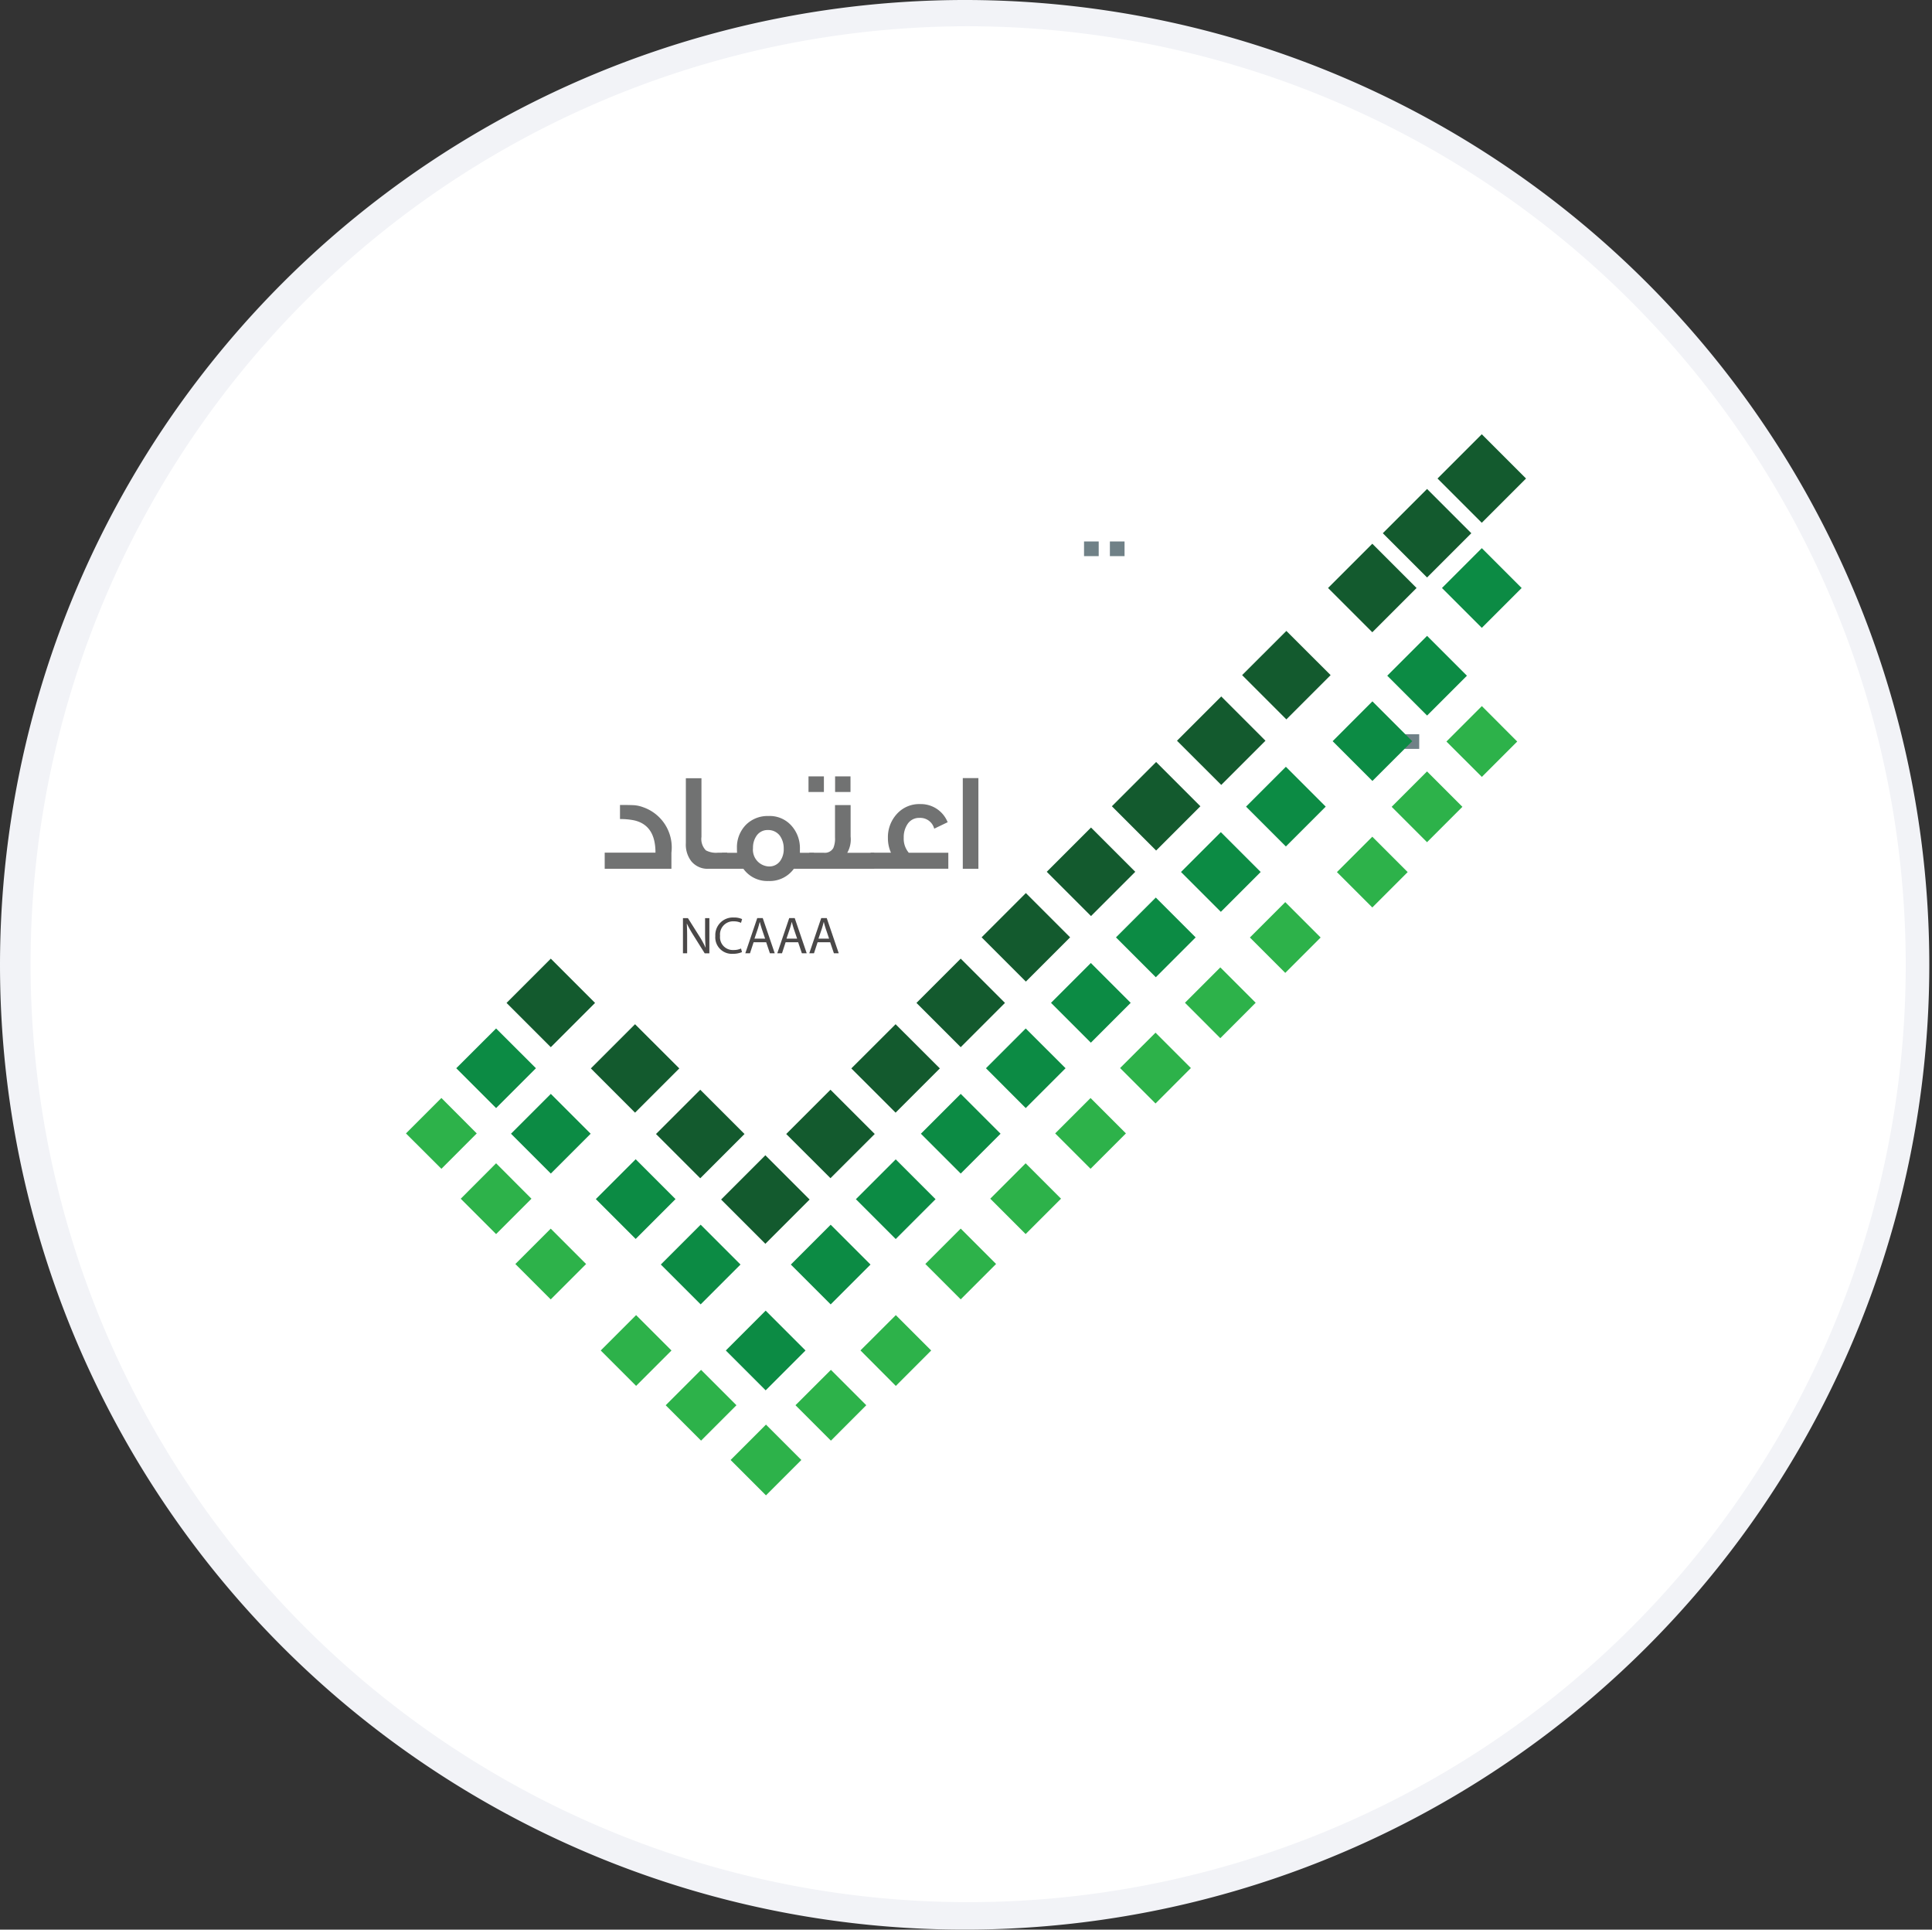 <svg id="eetamad" xmlns="http://www.w3.org/2000/svg" width="159.803" height="159.58" viewBox="0 0 159.803 159.58">
  <rect x="0" y="0" width="159.803" height="159.58" fill="#333333" stroke="none"/>
  <g id="Group_254" data-name="Group 254">
    <path id="Path_624" data-name="Path 624" d="M79.9,159.082A79.24,79.24,0,1,1,153.065,48.927,79.313,79.313,0,0,1,79.9,159.082Z" transform="translate(-0.001 -0.001)" fill="#fff"/>
    <path id="Path_625" data-name="Path 625" d="M79.9,2.171A77.569,77.569,0,1,0,151.521,110,77.64,77.64,0,0,0,79.9,2.171M79.9,0A79.79,79.79,0,1,1,0,79.79,79.846,79.846,0,0,1,79.9,0Z" fill="#f2f3f7"/>
  </g>
  <g id="Group_261" data-name="Group 261" transform="translate(33.579 35.913)">
    <path id="Path_626" data-name="Path 626" d="M0,1.213H1.213V0H0Z" transform="translate(56.086 8.866)" fill="#708187"/>
    <path id="Path_627" data-name="Path 627" d="M0,1.213H1.213V0H0Z" transform="translate(58.224 8.866)" fill="#708187"/>
    <path id="Path_628" data-name="Path 628" d="M0,1.213H1.213V0H0Z" transform="translate(82.597 24.807)" fill="#708187"/>
    <path id="Path_629" data-name="Path 629" d="M0,1.213H1.213V0H0Z" transform="translate(80.17 24.807)" fill="#708187"/>
    <g id="Group_260" data-name="Group 260" transform="translate(0 0)">
      <g id="Group_259" data-name="Group 259">
        <g id="Group_257" data-name="Group 257" transform="translate(16.438 28.295)">
          <g id="Group_255" data-name="Group 255">
            <path id="Path_630" data-name="Path 630" d="M279.212,547.578H273.7v-1.335h4.2c0-1.525-.589-2.4-1.762-2.669a5.528,5.528,0,0,0-1.173-.107V542.3c.641,0,1.045.011,1.207.023a2.733,2.733,0,0,1,.7.162,3.52,3.52,0,0,1,2.347,3.762v1.335Z" transform="translate(-273.7 -539.938)" fill="#717272"/>
            <path id="Path_631" data-name="Path 631" d="M396.632,510.389h-1.525a1.741,1.741,0,0,1-1.438-.606,2.25,2.25,0,0,1-.465-1.51V502.9h1.291v4.851a1.334,1.334,0,0,0,.37,1.117,1.8,1.8,0,0,0,1,.191h.763Z" transform="translate(-386.492 -502.749)" fill="#717272"/>
            <path id="Path_632" data-name="Path 632" d="M454.01,562.771h-1.661a2.46,2.46,0,0,1-2.1,1.011,2.431,2.431,0,0,1-2.076-1.011H446.4v-1.323h1.253c-.012-.13-.012-.254-.012-.381a2.654,2.654,0,0,1,.719-1.907,2.529,2.529,0,0,1,1.891-.753,2.4,2.4,0,0,1,1.88.78,2.767,2.767,0,0,1,.719,1.937v.324h1.161Zm-2.5-1.672a1.791,1.791,0,0,0-.315-1.056,1.193,1.193,0,0,0-.988-.476,1.1,1.1,0,0,0-.938.465,1.716,1.716,0,0,0-.3,1.022,1.382,1.382,0,0,0,1.314,1.525,1.1,1.1,0,0,0,.927-.444,1.66,1.66,0,0,0,.3-1.037Z" transform="translate(-436.703 -555.131)" fill="#717272"/>
            <path id="Path_633" data-name="Path 633" d="M575.274,501.491H574V500.2h1.274Zm4.155,6.349h-5.362v-1.325h1.207a.8.8,0,0,0,.78-.393,2,2,0,0,0,.139-.881v-2.669h1.291v2.6a2.223,2.223,0,0,1-.28,1.348h2.229v1.325Zm-1.954-6.349H576.2V500.2h1.274Z" transform="translate(-557.143 -500.2)" fill="#717272"/>
            <path id="Path_634" data-name="Path 634" d="M671.933,546.442H665.5v-1.325h1.684a2.911,2.911,0,0,1-.252-1.218,2.834,2.834,0,0,1,.742-1.987,2.479,2.479,0,0,1,1.926-.814,2.384,2.384,0,0,1,2.273,1.5l-1.112.534a1.19,1.19,0,0,0-1.218-.892,1.132,1.132,0,0,0-.988.511,1.939,1.939,0,0,0-.315,1.129,1.8,1.8,0,0,0,.416,1.241h3.272v1.325Z" transform="translate(-643.506 -538.808)" fill="#717272"/>
            <path id="Path_635" data-name="Path 635" d="M802.591,510.2H801.3v-7.5h1.291Z" transform="translate(-771.681 -502.559)" fill="#717272"/>
          </g>
          <g id="Group_256" data-name="Group 256" transform="translate(6.473 11.669)">
            <path id="Path_636" data-name="Path 636" d="M389,711.913V709h.41l.932,1.476a7.5,7.5,0,0,1,.522.953h.012c-.034-.381-.046-.747-.046-1.2V709h.355v2.913H390.8l-.927-1.482a9.418,9.418,0,0,1-.545-.97h-.011c.023.37.029.719.029,1.2v1.247H389Z" transform="translate(-389 -708.948)" fill="#4a4848"/>
            <path id="Path_637" data-name="Path 637" d="M438.811,710.961a1.894,1.894,0,0,1-.763.141,1.365,1.365,0,0,1-1.443-1.476,1.449,1.449,0,0,1,1.525-1.525,1.555,1.555,0,0,1,.69.13l-.09.309a1.4,1.4,0,0,0-.589-.124,1.085,1.085,0,0,0-1.144,1.2,1.06,1.06,0,0,0,1.123,1.172,1.418,1.418,0,0,0,.612-.124Z" transform="translate(-433.928 -708.099)" fill="#4a4848"/>
            <path id="Path_638" data-name="Path 638" d="M481.487,710.9l-.3.915H480.8l.988-2.913h.454l.993,2.913h-.4l-.309-.915Zm.953-.292-.286-.843c-.067-.191-.107-.364-.152-.534h-.011c-.044.173-.09.347-.147.528l-.286.843h.881Z" transform="translate(-475.643 -708.854)" fill="#4a4848"/>
            <path id="Path_639" data-name="Path 639" d="M528.69,710.9l-.3.915H528l.988-2.913h.454l.993,2.913h-.4l-.309-.915Zm.953-.292-.286-.843c-.067-.191-.107-.364-.152-.534h-.011c-.044.173-.09.347-.147.528l-.286.843h.881Z" transform="translate(-520.198 -708.854)" fill="#4a4848"/>
            <path id="Path_640" data-name="Path 640" d="M575.788,710.9l-.3.915H575.1l.988-2.913h.456l.993,2.913h-.4l-.309-.915Zm.953-.292-.286-.843c-.067-.191-.107-.364-.151-.534h-.011c-.044.173-.09.347-.147.528l-.286.843h.881Z" transform="translate(-564.651 -708.854)" fill="#4a4848"/>
          </g>
        </g>
        <g id="Group_258" data-name="Group 258">
          <rect id="Rectangle_637" data-name="Rectangle 637" width="5.177" height="5.177" transform="translate(26.067 63.288) rotate(-45)" fill="#135a2e"/>
          <path id="Path_641" data-name="Path 641" d="M519.961,901.314l3.661-3.655L519.961,894h0l-3.661,3.661h0Z" transform="translate(-484.848 -839.791)" fill="#135a2e"/>
          <path id="Path_642" data-name="Path 642" d="M600.561,820.714l3.661-3.659h0l-3.661-3.655h0l-3.661,3.655h0Z" transform="translate(-560.062 -764.61)" fill="#135a2e"/>
          <rect id="Rectangle_638" data-name="Rectangle 638" width="5.177" height="5.177" transform="translate(42.224 47.028) rotate(-45)" fill="#135a2e"/>
          <rect id="Rectangle_639" data-name="Rectangle 639" width="5.177" height="5.177" transform="translate(20.681 57.869) rotate(-45)" fill="#135a2e"/>
          <path id="Path_643" data-name="Path 643" d="M281.815,817.055l-3.661-3.655h0l-3.655,3.655h0l3.655,3.659Z" transform="translate(-259.206 -764.61)" fill="#135a2e"/>
          <rect id="Rectangle_640" data-name="Rectangle 640" width="5.177" height="5.177" transform="translate(8.319 47.028) rotate(-45)" fill="#135a2e"/>
          <rect id="Rectangle_641" data-name="Rectangle 641" width="5.177" height="5.177" transform="translate(47.614 41.604) rotate(-45)" fill="#135a2e"/>
          <rect id="Rectangle_642" data-name="Rectangle 642" width="5.177" height="5.177" transform="translate(53.002 36.184) rotate(-45)" fill="#135a2e"/>
          <rect id="Rectangle_643" data-name="Rectangle 643" width="5.177" height="5.177" transform="translate(58.388 30.765) rotate(-45)" fill="#135a2e"/>
          <path id="Path_644" data-name="Path 644" d="M1003.661,417.615l3.659-3.655h0l-3.659-3.661h0L1000,413.96h0Z" transform="translate(-936.226 -388.615)" fill="#135a2e"/>
          <path id="Path_645" data-name="Path 645" d="M1084.26,337.015l3.661-3.661h0l-3.661-3.655h0l-3.659,3.655Z" transform="translate(-1011.439 -313.434)" fill="#135a2e"/>
          <rect id="Rectangle_644" data-name="Rectangle 644" width="5.177" height="5.177" transform="translate(76.269 12.714) rotate(-45)" fill="#135a2e"/>
          <rect id="Rectangle_645" data-name="Rectangle 645" width="5.177" height="5.177" transform="translate(80.798 8.185) rotate(-45)" fill="#135a2e"/>
          <rect id="Rectangle_646" data-name="Rectangle 646" width="5.177" height="5.177" transform="translate(85.324 3.66) rotate(-45)" fill="#135a2e"/>
          <rect id="Rectangle_647" data-name="Rectangle 647" width="4.66" height="4.66" transform="translate(21.08 68.664) rotate(-45)" fill="#0c8b44"/>
          <rect id="Rectangle_648" data-name="Rectangle 648" width="4.66" height="4.66" transform="translate(26.457 75.773) rotate(-45)" fill="#0c8b44"/>
          <rect id="Rectangle_649" data-name="Rectangle 649" width="4.66" height="4.66" transform="translate(15.705 63.252) rotate(-45)" fill="#0c8b44"/>
          <rect id="Rectangle_650" data-name="Rectangle 650" width="4.66" height="4.66" transform="translate(8.687 57.846) rotate(-45)" fill="#0c8b44"/>
          <path id="Path_646" data-name="Path 646" d="M126.29,823.189l-3.295-3.289-3.295,3.289h0l3.295,3.295Z" transform="translate(-115.54 -770.759)" fill="#0c8b44"/>
          <rect id="Rectangle_651" data-name="Rectangle 651" width="4.66" height="4.66" transform="translate(31.834 68.666) rotate(-45)" fill="#0c8b44"/>
          <rect id="Rectangle_652" data-name="Rectangle 652" width="4.66" height="4.66" transform="translate(37.214 63.261) rotate(-45)" fill="#0c8b44"/>
          <rect id="Rectangle_653" data-name="Rectangle 653" width="4.66" height="4.66" transform="translate(42.591 57.846) rotate(-45)" fill="#0c8b44"/>
          <path id="Path_647" data-name="Path 647" d="M767.989,826.484l3.295-3.295h0l-3.295-3.289-3.289,3.289h0Z" transform="translate(-716.726 -770.759)" fill="#0c8b44"/>
          <rect id="Rectangle_654" data-name="Rectangle 654" width="4.66" height="4.66" transform="translate(53.354 47.022) rotate(-45)" fill="#0c8b44"/>
          <rect id="Rectangle_655" data-name="Rectangle 655" width="4.66" height="4.66" transform="translate(58.727 41.61) rotate(-45)" fill="#0c8b44"/>
          <rect id="Rectangle_656" data-name="Rectangle 656" width="4.66" height="4.66" transform="translate(64.106 36.2) rotate(-45)" fill="#0c8b44"/>
          <rect id="Rectangle_657" data-name="Rectangle 657" width="4.66" height="4.66" transform="translate(69.486 30.795) rotate(-45)" fill="#0c8b44"/>
          <path id="Path_648" data-name="Path 648" d="M1171.094,423.385l3.295-3.289h0l-3.295-3.295-3.289,3.295h0Z" transform="translate(-1091.156 -394.713)" fill="#0c8b44"/>
          <rect id="Rectangle_658" data-name="Rectangle 658" width="4.66" height="4.66" transform="translate(81.166 19.968) rotate(-45)" fill="#0c8b44"/>
          <rect id="Rectangle_659" data-name="Rectangle 659" width="4.66" height="4.66" transform="translate(85.692 12.715) rotate(-45)" fill="#0c8b44"/>
          <rect id="Rectangle_660" data-name="Rectangle 660" width="4.138" height="4.138" transform="translate(16.11 75.773) rotate(-45)" fill="#2db24a"/>
          <rect id="Rectangle_661" data-name="Rectangle 661" width="4.138" height="4.138" transform="translate(21.483 80.301) rotate(-45)" fill="#2db24a"/>
          <rect id="Rectangle_662" data-name="Rectangle 662" width="4.138" height="4.138" transform="translate(26.852 84.828) rotate(-45)" fill="#2db24a"/>
          <rect id="Rectangle_663" data-name="Rectangle 663" width="4.138" height="4.138" transform="translate(9.049 68.622) rotate(-45)" fill="#2db24a"/>
          <path id="Path_649" data-name="Path 649" d="M132.15,990.531l-2.925-2.931h0l-2.925,2.931,2.925,2.925h0Z" transform="translate(-121.77 -927.309)" fill="#2db24a"/>
          <path id="Path_650" data-name="Path 650" d="M51.455,909.931,48.531,907h0L45.6,909.931h0l2.931,2.925h0Z" transform="translate(-45.6 -852.109)" fill="#2db24a"/>
          <path id="Path_651" data-name="Path 651" d="M532.231,1235.355l2.925-2.93-2.925-2.925h0l-2.931,2.925h0Z" transform="translate(-497.082 -1152.126)" fill="#2db24a"/>
          <path id="Path_652" data-name="Path 652" d="M612.925,1154.754l2.925-2.93h0l-2.925-2.925h0L610,1151.818Z" transform="translate(-572.407 -1076.051)" fill="#2db24a"/>
          <rect id="Rectangle_664" data-name="Rectangle 664" width="4.138" height="4.138" transform="translate(42.959 68.618) rotate(-45)" fill="#2db24a"/>
          <rect id="Rectangle_665" data-name="Rectangle 665" width="4.138" height="4.138" transform="translate(48.33 63.218) rotate(-45)" fill="#2db24a"/>
          <rect id="Rectangle_666" data-name="Rectangle 666" width="4.138" height="4.138" transform="translate(53.699 57.82) rotate(-45)" fill="#2db24a"/>
          <path id="Path_653" data-name="Path 653" d="M935.331,832.255l2.925-2.931h0l-2.925-2.925h0l-2.931,2.925h0Z" transform="translate(-873.332 -776.91)" fill="#2db24a"/>
          <path id="Path_654" data-name="Path 654" d="M1016.021,751.655l2.925-2.93-2.925-2.925h0l-2.925,2.925h0Z" transform="translate(-948.663 -701.71)" fill="#2db24a"/>
          <rect id="Rectangle_667" data-name="Rectangle 667" width="4.138" height="4.138" transform="translate(69.804 41.619) rotate(-45)" fill="#2db24a"/>
          <rect id="Rectangle_668" data-name="Rectangle 668" width="4.138" height="4.138" transform="translate(77.003 36.209) rotate(-45)" fill="#2db24a"/>
          <rect id="Rectangle_669" data-name="Rectangle 669" width="4.138" height="4.138" transform="translate(81.53 30.811) rotate(-45)" fill="#2db24a"/>
          <path id="Path_655" data-name="Path 655" d="M1338.434,429.155l2.925-2.925h0l-2.925-2.931-2.93,2.931h0Z" transform="translate(-1249.443 -400.818)" fill="#2db24a"/>
        </g>
      </g>
    </g>
  </g>
</svg>
